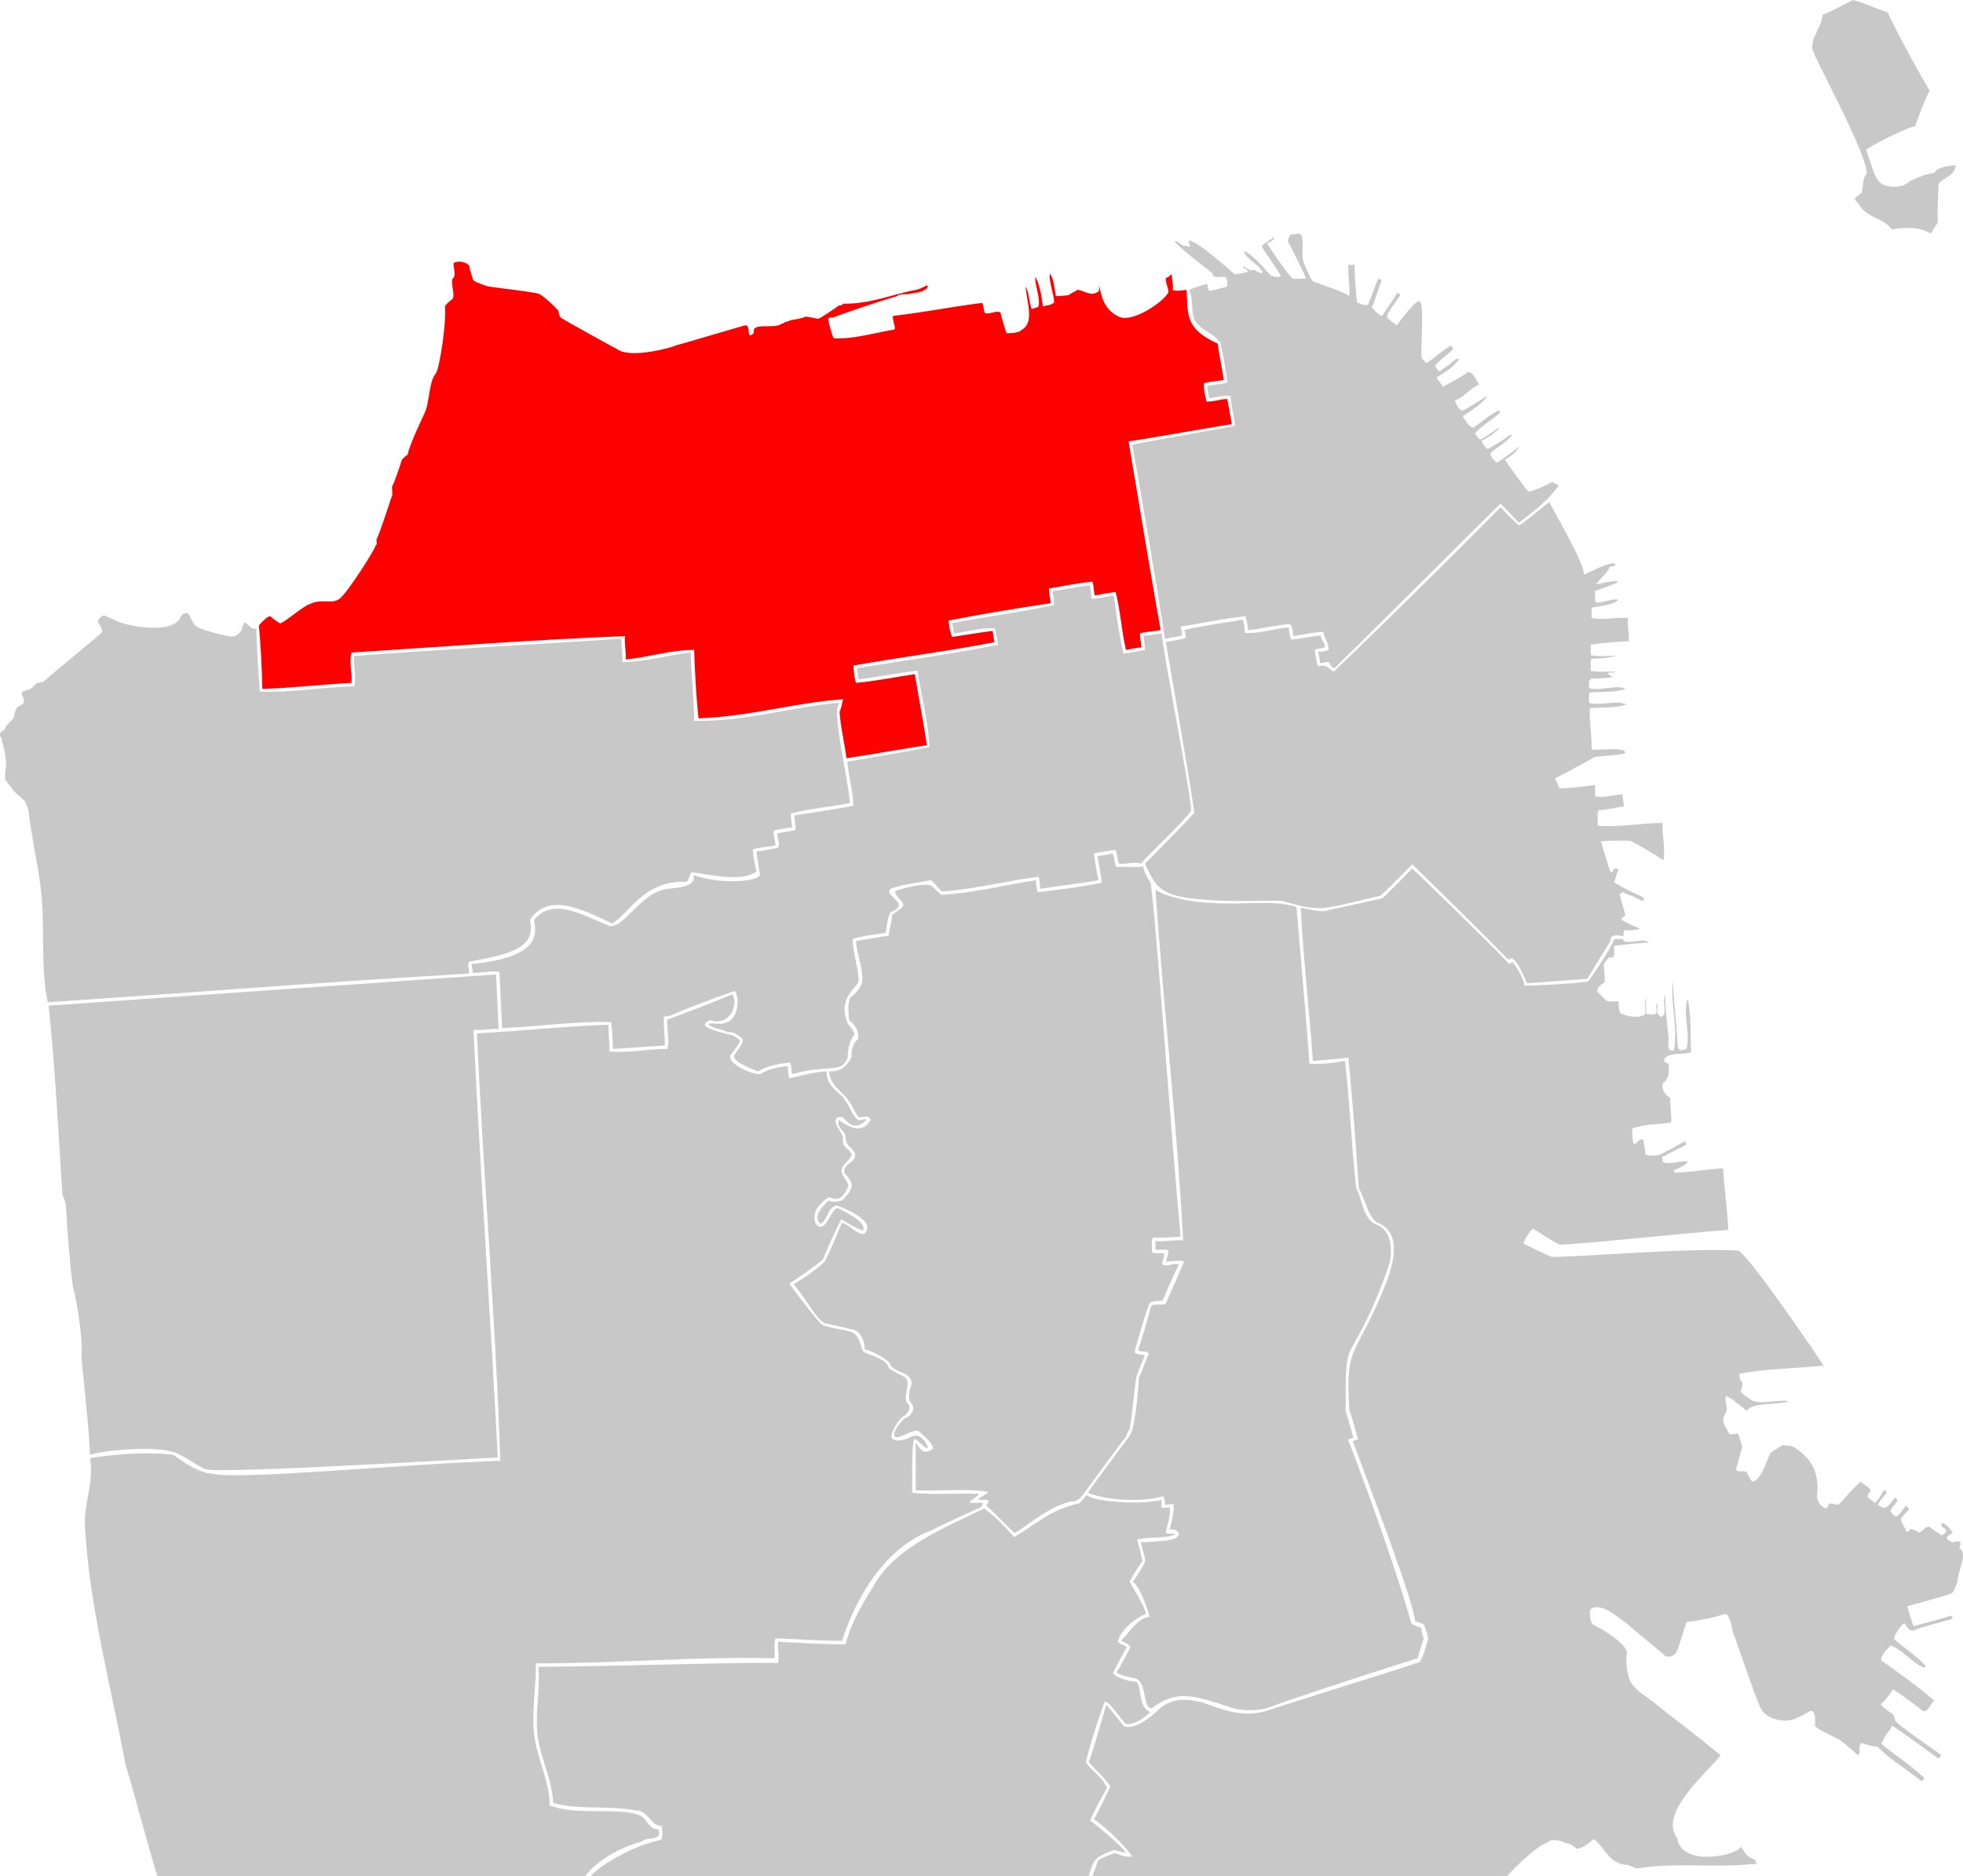 <?xml version="1.0" encoding="utf-8"?>
<!-- Generator: Adobe Illustrator 15.1.0, SVG Export Plug-In . SVG Version: 6.00 Build 0)  -->
<!DOCTYPE svg PUBLIC "-//W3C//DTD SVG 1.1//EN" "http://www.w3.org/Graphics/SVG/1.1/DTD/svg11.dtd">
<svg version="1.1" id="Layer_1" xmlns="http://www.w3.org/2000/svg" xmlns:xlink="http://www.w3.org/1999/xlink" x="0px" y="0px"
	 width="2268.095px" height="2167.727px" viewBox="-0.002 0 2268.095 2167.727" enable-background="new -0.002 0 2268.095 2167.727"
	 xml:space="preserve">
<path id="District_1" fill="#C8C8C8" d="M216.147,707.912c0.977,1.021,1.977,2.021,3,3c0.138,1.862,4.648,10.017,6,10.999
	c-0.184,0.851,4.817,3.515,5.999,4c3.283,1.716,36.054,11.564,39.995,8.999c1.162,0.163,9.833-5.167,8.999-11.999
	c0.973-0.028,2.163-2.837,2-4c5.254,1.622,7.777,9.46,13.998,6.999c0.866,24.797,2.083,49.245,4,72.991
	c36.068,1.727,72.087-5.227,108.986-5.999c3.046-10.83-1.126-22.784,0-34.996c101.896-7.757,206.137-13.168,308.961-19.998
	c-0.506,9.838,1.773,16.892,1,26.997c26.126,0.107,52.335-8.312,78.99-10.999c0.535,27.127,3.783,51.543,4,78.99
	c59.305,0.974,113.96-16.688,167.979-20.998c-1.165,0.168-3.162,7.837-3,9c1.102,35.563,11.348,70.644,14.999,106.984
	c-22.29,4.374-47.188,6.141-67.992,11.999c-0.743,6.411,1.167,10.165,1,15.998c-4.258,0.408-19.814,2.849-20.998,4
	c-0.482,6.816,1.809,10.858,2,16.998c-8.771,1.229-17.718,2.28-25.995,4c0.193,9.803,1.926,18.071,4,25.997
	c-18.271,13.488-58.877,2.127-74.991,1c-0.853-0.184-3.146,8.854-6,10.999c-49.779-2.761-67.146,38.612-85.99,47.994
	c-35.539-17.255-74.289-35.755-94.989-4c9.2,34.245-29.8,40.495-68.991,47.994c-0.852-0.185-0.942,0.391-1,1
	c-3.521,3.319,2.292,9.762-1,12.998c-163.688,9.292-323.565,22.392-485.938,32.996c-8.855-41.948-2.642-87.021-7.999-130.983
	c-3.684-30.233-10.897-60.596-13.998-88.989c0.163-1.163-3.221-10.777-4-10.999c-0.294-2.039-7.036-7.296-8.999-8.999
	c-5.251-4.082-13.221-16.775-14-16.997c-0.609-2.391,0.043-9.621,0-10.999c2.663-11.67-1.768-24.89-4-34.995
	c0.163-1.162-1.221-3.778-2-4c-0.569-3.235,0.303-5.028,2-6c1.162,0.162,4.053-2.278,4-3.999c1.905-4.762,6.406-6.927,8.999-10.999
	c0.973-0.026,0.776-1.225,1-2c1.189-5.478,2.255-11.075,6.999-12.999c1.163,0.163,3.788-1.878,4-3c1.633,0.45-0.658-8.343-2-9
	c0-1,0-2,0-3c0.606-1.728,9.778-3.221,9.999-4c3.065-1.935,5.017-4.981,7.999-6.999c1.163,0.162,5.333-1,6.999-1
	c12.601-12.396,65.974-54.346,67.992-57.992c0.333,0-2.221-7.778-3-7.999c-5.027-4.468,0.815-9.72,4.999-10.999
	c0.333,0,16.817,7.514,17.999,7.999c16.975,5.767,55.001,11.842,67.991-2c0.934-0.733,2.776-4.226,3-4.999
	C209.881,709.311,215.814,707.912,216.147,707.912z"/>
<path id="District_2" fill="#FF0000" d="M1070.04,329.958c1.163-0.163,1.779,0.221,2,1c-0.78,3.553-4.672,3.993-7,5.999
	c-1.419-0.085-2.831-0.165-3,1c-7.027-0.028-11.339,2.659-18.998,2c-0.667,0-1.333,0-2,0c-0.614,1.386-3.849,0.15-4,2
	c-25.622,7.708-50.619,16.04-74.991,24.997c-2.317-0.319-3.839,0.161-5,1c-0.691,2.364,4.613,20.385,5.999,21.999
	c-0.184,0.851,0.392,0.943,1,1c22.811,0.81,46.365-6.294,67.992-9.999c0.851,0.184,1.666-1,2-1c0.059-4.392-3.666-13.012-2-14.998
	c35.354-3.974,67.966-10.691,102.987-14.999c1.276,3.721,1.565,8.432,3,11.999c7.013,1.094,12.814-3.502,17.998-1
	c-0.087,1.419,6.159,22.839,6.999,23.999c5.709,0.043,10.948-0.382,14.998-2c0.851,0.184,0.94-0.39,1-1
	c17.188-8.348,7.407-31.597,5.999-50.994c4.029,6.969,4.023,17.972,6.999,25.997c1.453-0.547,7.589-1.743,7.999-3
	c2.016-10.689-3.928-22.063-4-33.996c6.011,7.322,8.999,33.663,8.999,33.996c1.453-0.547,11.088-1.577,11.999-4c0.333,0,0.666,0,1,0
	c-0.383-12.021-6.271-23.629-5-33.996c4.723,6.276,5.213,16.784,6.999,25.997c2.223,0.709,14.665-1,14.998-1
	c0.247-1.086,6.275-3.595,9.999-6c4.118-0.785,14.779,7.655,21.997,3c4.582-1.027,2.425-6.242,3-8
	c2.532,10.655,4.782,27.905,22.997,35.997c15,7.158,50.285-16.092,56.992-27.997c-0.02-6.647-3.294-10.038-3-16.998
	c1.161,0.163,4.737-1.594,4.999-3c1.761-1.438,2.278-0.917,2,2c0,0.667,1.764,9.57,1,14.999c3.72,2.206,15.188-0.19,15.998,0
	c1.546,27.904-1.954,45.154,35.994,61.992c1.875,14.458,4.827,27.835,7,41.995c-7.438,1.561-16.354,1.645-22.997,4
	c-0.099,8.097,1.469,14.528,3,20.997c9.224,0.224,15.229-2.77,23.997-3c1.608,9.056,5.297,28.167,5.302,29.17
	c-5.929,0.403-85.947,14.836-119.286,19.825c12.231,72.756,24.224,145.755,36.995,217.973c-7.611,1.721-17.139,1.528-23.997,4
	c0.354,5.643,1.229,10.77,2,15.998c-6.68,0.321-11.993,2.006-17.998,3c-5.035-21.295-6.489-46.17-11.999-66.992
	c-8.256,1.077-16.231,2.432-23.996,4c-1.556-4.778-0.827-11.838-3-15.998c-17.443,1.889-33.519,5.146-49.994,7.999
	c-0.136,6.468,1.704,10.961,2,16.998c-40.105,5.889-79.491,12.497-117.985,19.998c0.552,7.115,1.821,13.51,4,18.998
	c15.74-2.258,30.938-5.06,46.995-6.999c0.543,4.457,0.982,9.016,1.999,12.999c-52.959,10.365-109.208,17.443-162.979,26.997
	c0.52,7.146,1.036,14.295,3,19.998c23.896-2.1,45.222-6.772,67.99-9.999c4.516,27.479,9.73,54.261,13.998,81.99
	c-31.337,4.657-61.445,10.544-92.986,14.999c-2.358-18.309-6.651-34.68-7.999-53.994c1.171-0.161,3.83-12.503,4-14
	c-55.326,3.672-106.826,19.819-166.979,21.997c-2.723-25.273-4.093-51.899-4.999-78.99c-26.356-0.341-52.287,8.356-78.989,10.999
	c0.507-9.838-1.771-16.893-1-26.997c-103.791,3.863-211.622,12.348-315.96,18.998c-3.051,10.833,0.996,22.913,0,34.996
	c-34.76,1.901-67.492,5.831-102.987,6.999c-0.584-25.079-1.798-49.529-4-72.991c0.354-1.313,9.159-10.801,13-10.999
	c2.778,2.553,10.223,7.775,10.999,7.999c1.41,2.949,28.91-21.301,34.998-21.999c13.662-7.552,28.662,2.448,36.997-9
	c5.571-4.092,36.915-51.302,38.993-58.994c2.236-0.431,0.405-4.928,1-7c3.01-4.658,16.775-47.221,16.999-47.997
	c2.302-2.366,0.358-8.974,1-12.999c3.482-6.183,10.775-29.222,10.999-29.998c1.126-2.874,6.943-6.39,7-7
	c2.5-13.171,19.998-47.995,19.998-48.995c5.525-13.139,4.153-33.176,11.999-43.995c4.426-3.072,12.889-59.229,11-77.992
	c1.632-3.701,8.942-8.389,8.999-8.999c3.013-6.035-4.072-21.833,1-23.997c2.975-4.676-0.547-11.424,0-16.998
	c5.096-3.371,14.799-1.298,17.998,3c-0.085,1.419,4.223,16.778,5,16.999c0.914,1.752,15.822,6.844,16.999,7
	c18.893,2.772,38.73,4.598,56.993,7.999c4.688,0.414,21.036,16.294,23.998,19.999c0.138,1.862,1.521,7.813,3,8
	c0.438,1.23,64.814,36.512,65.996,36.997c14.941,10.418,62.664-2.329,66.993-5c1.419,0.086,79.218-23.224,79.994-23
	c6.358-1.002,1.64,14.325,6.999,10.999c1.438-0.56,2.438-1.56,3-3c-2.897-12.3,24.688-3.157,31.995-9.999
	c1.163,0.163,3.779-1.221,4-2c1.583-0.083,5.779-1.221,6-2c5.078-0.588,16.831-2.835,16.999-4c4.367-0.701,16.715,3.621,15.999,2
	c1.163,0.163,21.776-13.556,23-15c2.482,0.15,4.148-0.517,5-2c33.437,0.107,55.792-10.867,83.988-15.998
	C1059.492,335.034,1067.589,331.84,1070.04,329.958z"/>
<path id="District_3" fill="#C8C8C8" d="M1731.957,493.938c2.283,1.392-14.541,13.456-19.998,14.999
	c-0.086,1.42,6.021,12.182,7.999,8.998c1.163,0.163,17.236-9.76,23.997-14.997c1.313-1.199,1.573-0.391,3,0
	c-6.67,8.66-17.383,13.279-24.997,20.997c0.108,4.226,5.39,8.942,5.999,9c-0.715,1.621,4.715,1.621,4,0
	c0.333,0,20.619-14.044,22.997-17c-0.196,5.151-14.995,15.003-15.998,14.998c-0.086,1.42,25.875,36.784,26.996,36.996
	c-0.715,1.621,20.93-6.732,26.997-10.999c1.333,0,6.235,3.098,7.999,4c-12.187,17.479-29.257,30.07-45.994,42.995
	c-6.582-7.416-20.997-21.664-20.997-21.997c-1.163-0.163-128.068,127.568-191.978,189.978c-3.818,0.485-5.391-5.942-6-5.999
	c-2.821-3.08-6.899,1.041-10.998,0c0.334-5.334-1.243-8.754-2-12.999c4.847,0.179,8.538-0.794,11.998-2
	c0.468-9.467-5.065-12.933-5.998-20.998c-12.438,0.895-23.339,3.325-34.995,5c-0.06-4.608-0.464-8.87-2-11.999
	c0.185-0.853-0.392-0.943-1-1c0-0.333,0-0.667,0-1c-17.446,1.218-31.88,5.448-48.993,6.999c-0.37-5.962-1.248-11.417-3-15.998
	c-26.23,2.765-49.852,8.143-74.99,11.999c0.547,1.453,2,9.332,2,9.999c-6.012,1.986-13.451,2.547-19.998,4
	c-7.257-48.735-32.808-199.164-37.995-223.973c30.665-6.663,112.578-20.07,118.985-21.997c-1.083-11.916-4.469-21.529-4.999-33.995
	c-8.047-2.858-16.601,1.928-24.997,2c-0.444-4.891-2.062-8.606-2-13.998c7.14-1.859,16.245-1.752,22.997-4
	c-1.873-16.125-4.508-31.489-7.999-45.994c-0.443-0.891-0.878-1.789-2-2c-6.46-9.915-22.91-12.983-27.996-24.997
	c-4.235-10.002-0.671-22.164-5.999-33.996c0.188-0.81,19.994-7.003,20.997-7c-0.087,1.419,1.159,6.839,2,8
	c7.017-0.649,20.663-5,20.997-5c0.304-4.637-0.012-8.656-2-10.999c-5.744-0.588-14.939,2.274-14.998-4
	c0.185-0.851-31.39-23.271-43.994-36.995c4.595-1.915,6.877,6.202,13.998,4.999c0.31,1.357,2.504,0.83,4,1
	c0.69-0.807-3.363-6.721-1-7c12.081,1.938,44.242,32.365,52.992,38.995c3.693-0.638,13.786-1.878,13.998-3c0.334,0,0.666,0,1,0
	c0.183-2.181-4.817-4.515-5.998-5c0.025-0.973,1.224-0.776,1.998-1c0.027,0.973,3.723,2.945,5,3c0.432,2.236,4.929,0.405,7,1
	c0.655,1.342,7.223,3.776,7.998,4c0.692-0.807,1.557-2.739,0-3c-5.6-9.066-17.055-12.276-20.996-22.997
	c10.987,3.272,30.145,28.181,30.996,27.997c2.711,1.418,8.87,3.148,11.998,1c0.161-1.163-22-32.993-21.997-33.996
	c-0.553-2.217,10.34-7.992,13.998-10.999c1.577,2.622-4.781,5.85-7.999,6.999c3.49,6.84,27.688,41.302,29.996,40.996
	c0,0.333,13.993-0.003,14.998,0c0.086-1.419-14.108-30.887-20.998-42.995c0-0.333,1.265-7.069,4-7.999c1.42,0.086,7.666-1,9.998-1
	c6.201,5.797,0.688,23.31,4,31.996c-0.162,1.162,9.238,22.756,10.998,22.998c3.687,1.855,37.496,12.655,42.063,17.155
	c0.725-11.389-1.714-24.842-1.068-36.153c2.333,0,4.666,0,6.999,0c0.45,14.882,1.173,29.493,3,42.995
	c0.438,1.229,12.971,6.17,12.998,2c3.864-8.134,10.35-28.981,11.999-28.997c0.935,1.067,3.688,0.312,2.999,3
	c-3.357,8.305-9.61,29.382-10.998,29.996c-0.334,0,8.921,10.744,11.998,9.999c1.138-2.198,16.943-24.719,16.998-25.997
	c1.313-1.2,4.005,0.997,3.999,2c-4.441,6.555-18.078,24.121-14.998,25.997c-0.184,0.85,10.225,8.775,10.999,8.999
	c0-0.333,20.833-29.108,25.997-27.997c6.741,1.451,0.328,60.437,2.999,65.992c0.859,0.807,5.372,7.432,5.999,5
	c9.764-6.236,17.755-14.241,27.997-19.998c-0.729,2.728,1.986,2.013,2,4c-5.978,7.688-15.519,11.811-20.998,19.997
	c1.968,1.416,3.646,8.289,6.999,5c0.809-0.86,8.577-5.755,10.999-7.999c0.808-0.86,8.051-7.524,9.999-4.999
	c-6.473,9.19-16.219,15.108-25.997,20.997c1.306,4.694,5.447,6.552,6.999,10.999c1.76-0.575,28.735-15.594,28.996-16.998
	c6.002-0.813,9.338,9.188,12.999,13.998c-10.384,5.279-17.158,14.171-27.997,18.998c1.664,4.688,5.35,12.625,9.999,10.999
	c1.162,0.162,27.663-16.998,27.996-16.998c-5.242,8.427-18.587,17.402-28.996,23.997c3.603,4.409,7.373,13.939,12.999,12.997
	c0.809-0.859,24.24-18.756,28.996-19.997c0.528,0.804,1.043,1.622,1,3c-9.191,8.473-20.875,14.452-28.997,23.996
	c2.463,1.575,4.244,9.036,7.999,5.999C1713.123,507.099,1726.293,498.273,1731.957,493.938z"/>
<path id="District_4" fill="#C8C8C8" d="M72.165,1380.828c-4.708-72.899-8.392-146.819-15.998-218.973
	c172.157-12.159,344.629-23.988,516.935-35.996c1.295,20.703,1.936,42.061,3,62.99c-10.642-0.643-18.271,1.728-28.995,1
	c7.557,162.428,19.716,328.903,27.995,493.938c-78.33,4.251-306.89,17.908-335.958,13.998
	c-10.301-2.786-23.968-15.119-37.995-19.997c-25.795-7.915-81.307-2.122-96.988,2.999c-1.921-38.406-10.223-111.21-9.999-111.985
	c2.272-27.604-8.833-81.82-9.999-81.988c-3.653-30.345-6.277-61.715-7.999-93.988C76.25,1391.407,73.837,1383.154,72.165,1380.828z"
	/>
<path id="District_5" fill="#C8C8C8" d="M1149.03,725.909c-14.714-1.044-32.047,3.942-46.994,6c0.179-4.845-1.319-8.016-2-11.999
	c38.678-7.649,80.045-12.609,117.985-20.997c0.056-6.055-1.395-10.605-2-15.998c14.629-2.036,28.605-4.723,42.993-6.999
	c1.557,4.778,0.827,11.838,3,15.998c8.107-0.894,16.101-1.899,22.997-4c1.003-0.003,1.19,0.81,2,1
	c3.031,22.632,6.176,45.152,10.998,65.992c9.147-0.521,16.582-2.75,24.997-4c-0.228-5.772-0.956-11.042-2-15.998
	c6.642-1.359,14.046-1.952,20.998-3c8.131,56.685,36.796,200.367,33.995,204.975c-6.518,10.725-48.835,50.362-57.992,60.992
	c-7.729-2.826-16.049,0.872-24.997,0c-2.173-4.493-2.054-11.277-4-15.998c-8.396,1.267-16.948,2.38-24.995,4
	c1.129,10.87,3.146,20.851,5,30.996c-21.679,3.987-44.897,6.43-66.991,9.999c-1.04-4.293-0.399-10.269-2-13.998
	c-37.162,4.841-74.646,14.668-110.986,16.998c-2.992-1.174-6.825-7.008-12.998-12.999c-15.229,2.769-31.119,4.616-45.744,9.366
	c-13.374,7.616,24.875,17.25-1.251,27.631c-4.01,5.989-3.96,16.037-6,23.997c-13.005,1.992-26.885,3.109-37.995,6.999
	c0.851,17.814,6.395,30.936,6.999,48.993c-2.503,7.838-23.003,18.672-13.998,44.995c1.162,6.343,9.495,10.343,9,16.996
	c-5.838,6.013-7.903,19.005-7.505,26.013c-7.833,18.983-18,7-64.487,18.983c-0.862-4.139-0.512-9.489-2-13
	c-11.256,0.076-30.763,5.017-36.996,10c-2.792-1.483-26.54-9.072-27.998-16.998c0.148-3.985,11.815-15.151,10-19.998
	c-0.729-2.271-12.519-10.654-16.999-7.998c-4.077-3.257-22.692-5.973-21.998-10c4.479-1.656,13.127,1.521,17.979-0.989
	c14.298-1.496,19-26,12.02-37.005c-26.075,8.921-51.396,18.597-75.991,28.996c-2.465-0.133-4.817-0.151-5.999,1
	c-0.766,12.097,1.544,21.118,1,32.995c-20.276,1.056-39.568,3.093-59.992,3.999c-0.049-10.948-0.64-21.356-2-30.996
	c-41.661-1.322-83.95,5.365-125.983,7c-1.063-21.604-2.021-43.308-3-64.991c-8.775-1.973-20.336,1.561-30.995,1
	c0.7-4.366-1.701-5.632-1-9.999c76.942-8.249,75.192-32.249,71.991-50.993c21.451-26.506,54.181-6.491,86.99,6.998
	c17.961,2.496,36.461-39.754,67.992-42.995c10.167-1.292,33.469-2.009,28.997-15.998c31.972,11.489,73.972,7.739,76.992,0
	c-0.901-9.431-3.338-17.326-4-26.997c8.27-1.063,25.181-4.149,24.997-5c2.798-4.501-1.46-10.512-1-15.998
	c6.817-1.514,14.506-2.159,20.998-4c0.747-6.747-1.609-10.389-1-16.998c23.018-3.313,45.951-6.708,67.99-10.999
	c-0.704-18.626-5.509-33.151-7-50.993c31.423-5.24,95.173-16.146,94.988-16.998c-1.479-28.516-9.431-59.227-13.998-87.988
	c-23.57,2.428-44.646,7.35-67.992,9.999c-1.313-3.688-0.898-9.1-2-12.999c54.443-8.881,110.404-16.246,162.979-26.996
	C1152.328,738.608,1149.88,725.725,1149.03,725.909z"/>
<g id="District_6">
	<path fill="#C8C8C8" d="M1789.95,579.927c-0.086,1.419,41.929,71.771,39.995,83.991c1.162,0.163,27.942-14.762,35.996-12.999
		c1.142,4.476-4.022,2.644-6,4c-3.019,7.649-9.657,11.673-13.998,17.998c-0.975,0.027-0.775,1.224-1,2
		c0.604,0.576,19.011-5.299,24.995-3c0.282,1.615-25.836,10.16-26.995,10.999c0.403,4.261-0.97,10.3,0.998,12.999
		c9.881,0.87,18.309-5.011,25.997-3c-6.655,6.342-19.359,6.635-29.995,8.999c-1.916,2.417-0.632,8.035-1,11.999
		c13.146,3.063,27.476-1.126,41.994,0c-0.729,10.061,1.641,17.025,1,26.997c-12.851,0.147-42.834,3.161-43.994,4
		c0,4,0,7.999,0,11.999c7.754,2.245,19.601,0.396,28.995,1c-8.089,2.243-17.818,2.843-27.995,3c-2.012,2.989-0.564,9.434-1,13.998
		c7.428,2.239,18.93,0.403,27.996,1c-0.858,2.474-6.96-0.294-7.999,2c-0.163,1.162,4.503,3.83,5.999,4
		c-7.248,1.751-15.898,2.098-24.996,2c-3.51,1.157-3.064,6.267-3,10.999c12.715,4.248,31.232-4.627,41.994,1
		c-10.779,4.217-26.793,3.203-40.994,4c-1.916,2.417-0.632,8.035-1,11.999c12.87,4.26,31.869-3.794,42.994,2
		c-11.094,4.237-27.385,3.278-41.994,4c-0.969,13.694,2.474,31.479,2,47.994c5.138,1.538,35.983-3.313,38.994,3
		c0.392,4.25-28.998,3.816-35.994,6c-0.809,0.858-42.316,23.342-44.994,23.998c-0.162,1.161,5,11.667,5,12
		c14.668-0.33,27.765-2.231,40.994-4c0,4.333,0,8.666,0,12.998c10.185,2.728,21.021-2.217,31.995-2
		c-0.693,5.691,1.693,8.305,0.999,13.997c-10.142,0.856-18.149,3.846-28.996,4c-2.123,4.209-0.483,12.181-1,17.997
		c24.393,2.367,49.438-3.202,74.991-3c-0.646,14.648,3.586,29.737,1,42.995c-11.708-7.957-24.284-15.044-36.996-21.997
		c-0.025-0.972-25.211-0.888-34.995,0c-0.087,1.42,10.159,34.839,10.998,35.998c1.163,0.163,2.943-1.39,3-2
		c0.063-3.146,5.104-3.634,6,0c-1.173,0.162-3.418,9.914-5,12.999c0.24,1.761,21.998,12.664,31.996,16.999
		c2.361,1.072,4.432,4.35,0,4.999c-6.581-4.084-14.39-6.939-21.996-9.999c-0.162-1.172-5.342,3.743-3,4
		c-0.087,1.419,5.998,21.333,5.998,22c-0.319,2.412-6.986,3.588-3.998,6c0.058,0.61,19.502,9.83,20.996,10
		c-4.709,1.623-10.627,2.039-16.998,2c-2.858,0.142-1.826,4.17-2,6.999c-4.478-1.493-16.878-3.11-14.998,5
		c-2.152,3.512-26.995,43.661-26.995,43.995c-23.526,1.471-46.407,3.586-69.99,4.999c-0.572-2-9.075-24.181-15.998-27.996
		c-2.679-3.103-3.803,2.621-6,0c-35.578-36.413-73.498-73.438-109.91-109.018c-0.226-1.274-24.488,24.945-37.071,36.027
		c-70.929,15.974-65.929,19.724-114.429,5.724c-63.824,0.362-67.003,0.903-102.75-2.5c-38-4.25-43.618-15.807-54.785-40.221
		c11.501-11.999,49.316-49.843,56.993-58.993c-10.009-66.647-21.946-131.369-32.996-196.977c7.264-2.067,16.328-2.336,22.997-5
		c0.074-3.738-0.421-6.911-2-8.998c21.556-5.107,45.106-8.22,67.992-11.998c1.384,4.281,2.211,9.119,1.998,14.998
		c16.942,1.896,33.641-4.986,50.994-6c0.597,5.069,1.054,10.279,2.999,13.998c11.768-1.23,22.571-3.426,33.996-5
		c0.315,5.685,4.063,7.938,5,13c-2.122,3.211-9.302,1.363-12,4c1.062,6.605,1.679,13.652,4,18.997
		c10.664-3.043,11.773,2.611,17.997,5.999c65.094-62.199,127.897-124.391,192.979-189.976c6.582,7.416,13.581,14.415,20.996,20.998
		C1755.202,608.182,1778.213,589.864,1789.95,579.927z"/>
	<path fill="#C8C8C8" d="M2142.906,229.971c1.757-3.243,5.233-4.764,7.999-6.999c2.181-8.722,1.114-18.012,5.999-21.997
		c1.063-22.932-62.353-136.813-62.992-144.982c-1.046-13.326,10.693-24.613,11.999-38.995c12.521-4.811,23.406-11.255,34.995-16.998
		c14.311,3.688,25.98,10.014,39.995,13.998c9.06,20.644,39.117,75.021,48.646,90.866c-6.441,12.207-14.938,34.496-16.648,41.118
		c-3.008-1.401-42.194,17.131-56.992,26.996c3.266,7.402,9.576,30.419,11.998,31.996c4.313,13.26,30.387,14.082,38.995,4
		c0.61-0.057,18.196-8.467,26.997-8.999c1.764-0.903,3.098-2.237,3.999-4c5.979-3.021,13.39-4.61,21.997-5
		c-1.598,12.067-13.29,14.04-19.997,20.998c-0.659,14.671-1.401,29.261-1,44.994c-2.664,4.335-5.422,8.577-7.999,12.999
		c-12.447-7.932-28.887-7.653-44.992-5c-9.365-12.966-30.682-13.981-37.996-28.997
		C2147.001,234.208,2143.096,230.781,2142.906,229.971z"/>
</g>
<path id="District_7" fill="#C8C8C8" d="M846.068,1148.855c6.114,6.513,2.103,33.634-21.998,30.995c-2.13-2.577-8.274-0.361-9.999,4
	c1.17,5.495,26.475,10.639,30.997,11.998c2.485-0.152,8.166,4.834,9.999,6c0.178,3.512-9.775,15.224-10,15.998
	c-9.021,10.018,26.979,25.185,33.999,22.998c5.229-4.73,21.346-8.649,30.996-9c0.553,4.779,0.615,10.05,2,13.998
	c7.435-1.506,28.607-7.729,42.993-7.998c-0.636,17.77,17.604,26.291,19.364,30.645c6.875,7.25,8.888,18.761,16.633,25.349
	c4.104,1.371,8.163-2.412,9.999,0c-12.007,12.026-19.507,5.651-25.998-2c-0.159-1.172-8.009-2.849-8.999,1
	c-3.135,6.526,8.115,16.401,8,21.997c-2.054,11.721,7.722,11.61,9.999,18.998c-2.17,9.064-18.009,13.531-8.999,25.996
	c1.711,3.499,5.791,7.541,5,10.999c-3.01,6.203-7.91,18.117-19.997,12.998c-4.513-2.795-13.73,9.871-16,11.999
	c-7.179,13.872-0.013,24.039,6,20.997c7.154-2.625,12.227-22.162,18-20.997c7.479,3.854,34.237,16.289,28.996,25.996
	c-12.342-4.457-24.938-13.606-24.996-12.998c-3.845,5.937-20.226,42.77-21,45.994c-2.882,3.451-35.239,26.146-38.997,27.997
	c-0.162,1.162,33.201,44.455,36.997,46.994c7.654,4.723,24.154,5.556,33.996,8.998c10.223,2.223,11.658,19.225,14,21.998
	c3.491,4.727,26.825,7.227,29.997,19.996c-0.184,0.853,17.225,9.774,17.999,9.999c9.995,6.73-4.838,25.063,5,31.996
	c2.829,5.9-3.385,11.612-4.999,12.998c-4.839,0.069-20.506,25.069-13,26.997c5.494,4.072,18.671-1.327,20.998-3
	c11.596-4.893,16.872,7.721,18.998,11.998c-0.896,5.27-12.168-9.426-14.999-8.998c-3.999-3-3,52.424-3,61.992
	c23.347,2.316,50.983,0.344,75.991,0.999c4.152,0.138-10.053,8.279-10,9.999c6.751,1.437,10.561-0.402,15.998,1
	c-0.189,0.81-2.515,3.816-3,4.999c-1.419-0.086-55,24.574-55.659,25.916c-59.833,21.167-91.833,88.167-104.5,128.056
	c-27.262-0.067-50.462-2.015-76.815-2.99c-2.198,5.802-0.434,15.565-1,22.997c-95.971-1.979-181.866,6.108-275.967,5.999
	c0.469,29.222-5.014,54.845-2,81.989c3.039,27.368,18.016,53.752,17.998,81.989c29.284,12.627,82.117,1.46,104.988,11.999
	c8.099,4.231,9.058,15.604,20.997,15.998c3.935,14.268-13.868,7.63-19.202,13.63c-27,7.667-53,22.667-65.791,40.363
	c-164.646,0-329.292,0-493.938,0c-1.726-0.606-35.826-127.822-36.998-127.984c-15.597-86.384-41.702-181.228-46.994-275.965
	c-1.534-27.463,10.481-49.031,5.999-78.99c1.753-0.914,55.388-9.091,95.989-4c17.065,12.576,33.065,21.576,45.996,21.997
	c33.736,7.246,224.069-11.754,331.958-14.998c-5.504-164.145-19.527-328.423-26.997-493.938c51.333-2.66,99.921-8.066,151.981-9.999
	c-0.534,11.198,1.768,19.563,1,30.996c21.528,2.165,44.219-3.085,66.992-3c3.048-10.505-1.053-22.187,0-33.995
	C772.239,1178.014,822.351,1158.801,846.068,1148.855z"/>
<path id="District_8" fill="#C8C8C8" d="M1087.038,1033.871c36.394-1.945,73.979-11.336,109.985-16.998
	c0.149,5.183,0.729,9.938,2,13.999c25.185-3.147,50.575-6.084,73.99-10.999c-1.129-10.87-3.146-20.853-5-30.996
	c6.111-0.555,12.111-1.22,16.998-3c3.503,3.497,2.099,11.901,4.999,15.998c12.521-1.386,23.232,1.229,30.996-1
	c-0.281,4.947,7.027,17.971,7.999,17.998c3.986,8.122,23.81,287.633,34.996,409.949c-10.472,0.525-20.527,1.471-31.996,1
	c-2.103,3.896-0.501,11.498-1,16.998c2.989,2.011,9.436,0.563,13.998,1c0.588,5.587-2.291,7.707-1.999,12.998
	c4.813,3.662,16.693-3.48,18.997,1c-5.563,9.104-17.117,37.543-18.997,40.994c-5.438-0.105-10.375,0.291-13.999,2
	c-2.422,0.911-18.083,55.573-17.997,56.992c1.146,4.521,9.622,1.71,11.998,5c-2.05,1.615-9.444,22.217-9.999,23.997
	c-3.256,19.74-4.281,41.712-7.999,60.991c-1.909,2.091-3.224,4.773-3.999,7.999c-5.733,6.599-45.135,61.186-45.994,61.992
	c-4.71,5.622-7.271,13.396-17.998,12.998c-29.473,6.913-60.586,36.734-64.99,35.995c-11.251-9.748-20.746-21.248-31.996-30.995
	c-0.482-3.148,3.067-2.266,1.999-6c-2.057-2.608-10.036,0.704-11.998-1.999c2.188-1.479,12.184-7.147,11.998-7.999
	c-24.029-4.635-56.636-0.69-83.989-2c0-18.331,0-36.662,0-54.992c4.417,4.394,6.838,16.238,19.998,6.998
	c0.173-6.76-9.905-13.757-14.998-18.996c-7.162-6.764-23.77,9.204-28.997,4.999c-3.992-5.001,7.243-17.755,10.999-20.997
	c3.629-1.038,6.207-3.125,7.999-6c1.655-1.078,4.503-8.1-2-13.998c-0.608-2.392-1.83-6.102,1-15.998
	c3.687-6.709-1.396-13.249-6-14.998c-0.168-1.165-11.83-4.104-16.999-9.999c1.836-4.438-19.664-16.771-29.998-18.997
	c0.5-6.441-3.5-21.774-15-22.997c-7.975-2.356-29.216-6.445-30.997-6.999c-10.065-4.565-22.304-29.345-35.997-44.995
	c1.184-0.483,36.828-23.117,36.998-28.995c6.99-12.007,17.911-41.748,18.997-41.994c7.847,0.7,27.204,24.997,28.997,4.999
	c1.003-4.71-8.747-15.46-34.996-24.997c-11.588,1.744-10.035,16.627-18.998,20.997c-10.669-9.293,5.829-22.5,9-26.996
	c6.331,3.703,17.184-0.149,16.998-1c14.249-14.214,11.749-19.714,2-29.996c-3.291-11.006,11.233-12.148,12-19.998
	c0.892-9.14-10.608-9.657-11-20.997c0.999-8.723-11.001-10.723-8-20.997c21.666,16.024,30.999,9.857,36.996,0
	c-1.997-7.309-11.83-0.976-14.999-4c-2-2.998-7.63-15.365-9.999-16.998c-3.999-9.478-21.995-17.254-22.998-34.995
	c13.749,0.769,21.539-7.465,25.749-16.231c-0.25-9,2.25-17.25,7.25-20.75c3.501-11.487-8.828-21.85-9.999-22.01
	c-0.62-9.675-2.246-20.084,2-26.997c1.405-0.262,11.999-9.743,12.999-17.493c1.896-15.563-6.254-31.243-6.999-47.499
	c12.405-0.927,24.857-4.812,37.499-5.501c0-0.333,4.66-23.334,4.497-24.497c1.023-0.978,6.5-4.833,8-6
	c12.405-6.962-4.125-12.541-5-20.998c8.398-4.198,37.73-10.659,42.995-5.999C1077.095,1024.48,1087.038,1033.204,1087.038,1033.871z
	"/>
<path id="District_10" fill="#C8C8C8" d="M1864.941,1098.863c0.402,4.401,0.267,8.266-5,6.999c-3.311,1.688-4.614,5.384-6.999,7.999
	c0.465,6.867,1.502,13.164,1,20.997c-0.893,0.441-10.918,7.034-7.999,10.999c0.857,0.807,8.721,9.941,9.999,9.998
	c2.693,2.305,9.644,0.354,13.998,1c0.192,4.806,0.479,9.521,2,12.999c-0.187,0.851,0.39,0.94,1,0.999
	c6.688,2.797,18.308,6.151,25.995,2c0.852,0.185,1.668-1,2-1c0.653-6.013-1.315-14.648,1-18.997c0,5.999,0,11.998,0,17.997
	c2.293,1.563,9.704,1.563,11.998,0c0.64-3.694-1.293-9.96,1-11.998c0.644,4.022-1.301,10.632,1,12.998c0.438,1.229,3,2.667,3,3
	c8.992-1.006,0.716-19.282,5-24.997c0.13,16.22,2.711,34.362,4,49.994c0.379,4.598-2.57,11.896,2.998,13.998c1,0,2,0,3,0
	c5.453-24.184-4.427-55.521-1-80.99c-0.011,16.121,4.113,51.129,5,67.992c0.435,8.264-0.19,15.964,9.998,10.998
	c0.852,0.185,0.942-0.392,1-1c4.193-17.563-4.782-41.162,1-56.992c4.207,17.79,2.986,41.007,4,61.992
	c-10.168,2.831-26.484-0.488-30.996,7.999c-1.166,4.832,4.063,3.271,5,5.999c1.237,10.903-0.999,18.332-6.999,21.997
	c-0.95,9.613,4.215,13.114,8.998,16.998c-0.688,10.354,1.688,17.642,1,27.994c-15.059,2.275-32.719,1.946-44.994,6.999
	c-0.54,6.54,0.616,11.385,1,16.998c5.011,3.219,4.759-6.236,11.998-3.999c0.191,6.142,2.482,10.184,2,16.998
	c3.556,1.473,13.495,1.802,16.998,0c1.162,0.162,19.629-10.033,27.996-14.998c2.307-0.307,1.109,2.891,3,2.999
	c-7.882,5.451-18.116,8.548-25.997,13.998c-3.63-1.534-2.121,6.788-0.999,6.999c8.639,2.96,17.979-2.006,27.996-0.999
	c0.396,3.729-14.995,10.003-15.998,9.998c-0.044,1.712,0.743,2.591,2,3c19.432-0.563,35.837-4.156,54.993-4.999
	c1.373,24.29,4.768,46.561,5.998,70.99c-52.445,4.113-189.588,18.502-194.977,16.998c-5.188-1.447-29.221-17.771-29.996-17.997
	c-1.163-2.673-13.709,16.093-10.999,16.997c-0.184,0.852,29.814,14.514,30.996,14.999c11.29,2.283,156.188-10.747,215.974-7
	c8.123-0.954,91.988,120.985,98.987,132.983c-31.843,3.151-66.38,3.61-95.987,8.999c-2.06-0.876-0.778,7.776,0,7.999
	c4.918,3.512,0.968,5.882,1,11.999c-0.334,0-0.666,0-1,0c-0.171,2.502,13.82,11.842,14.998,11.998
	c12.433,3.422,29.762-2.226,40.996,0c-14.688,5.313-39.639,0.356-48.994,10.999c-7.429-5.639-16.529-14.712-23.997-16.998
	c-0.774,7.105,1.512,11.151,1,17.998c-0.975,0.025-3.843,7.819-3.999,8.998c0.599,7.065,4.214,11.118,6.999,15.998
	c-1.19,2.973,8.778,0.779,8.999,0c2.216-0.553,5.999,15.332,5.999,15.998c-1.795,7.204-6.666,24.997-6.999,24.997
	c-0.065,6.396,12.735-0.072,12.998,5.999c1.171,1.494,3.743,7.59,4.999,7.999c3.933,3.215,9.773-6.225,9.999-6.999
	c4.853-6.813,7.576-15.756,10.999-23.997c2.438-3.56,13.34-8.656,13.998-9.998c1.452-0.547,11.223,0.773,11.998,0.999
	c16.396,10.265,30.02,23.309,28.997,50.994c-0.086,1.419-3.616,16.08,9.998,20.996c2.964-0.701,1.586-5.746,5-6
	c0.666,0,10.427,2.61,9.999,1c8.455-8.541,15.78-18.215,24.996-25.995c3.75,3.916,9.547,5.782,11.999,10.999
	c-0.973,0.025-4.744,3.921-4,6.999c0.81,0.188,5.724,4.607,7.999,5.999c0.895,2.698,9.941-12.391,9.999-12.998
	c0.904-2.71,3.681,0.842,3.999,2c-1.231,2.101-10.263,10.733-9.998,13.998c0.804,0.526,4.999,2.666,4.999,2.999
	c5.326,2.825,13.102-10.229,14.998-11.998c0.427,1.905,2.854,1.81,2,4.999c-1.167,1.5-9.709,11.094-6.999,11.999
	c1.241,2.091,2.907,3.758,4.999,4.999c2.656,2.265,10.103-10.229,11.999-11.998c1.763,0.901,3.096,2.234,3.999,3.999
	c-1.616,2.383-11.987,10.587-8.999,12.998c1.106,3.892,2.766,7.231,5,9.999c-0.877,2.06,2.593,4.488,2.999,2
	c0.89-0.443,1.789-0.879,2-2c2.523-2.231,11.341,5.992,11.998,3c3.656-1.679,4.913-5.754,9.999-5.999
	c3.657,3.007,7.675,5.654,11.999,7.999c2.122,4.808,9.395-1.688,6.999-4c0-0.333,0-0.666,0-1c-2.005-1.661-4.648-2.687-5-5.999
	c0.811-0.19,0.997-1.005,2-1c5.055,1.942,7.604,6.392,10.999,9.999c-0.412,3.626-8.526,4.754-5.999,7.999
	c0.278,2.054,2.67,1.993,3.999,2.999c2.545,3.287,8.18-2.372,10.999,1c1.157,1.479-1,6-1,6.999c0.81,0.188,0.996,1.003,1.999,1
	c6.791,9.643-4.323,25.055-3.999,37.993c-1.173,0.162-3.524,11.143-6.999,13c-2.129,1.869-48.108,13.884-50.994,14.998
	c-0.162,1.161,6.16,21.837,6.999,22.996c1.453-0.547,41.827-10.834,41.995-11.999c1.615-0.279,1.721,0.945,3,1
	c0.281,1.615-0.946,1.724-1,3c-1.419-0.086-43.826,11.833-43.995,12.998c-5.565,0.566-6.514-3.482-8.998-5.999
	c-0.19-0.81-1.004-0.996-1-2c-3.701-0.701-14.709,17.095-11.999,17.998c-0.184,0.853,0.39,0.943,1,1
	c11.271,10.393,25.039,18.289,34.996,29.996c-0.973,0.027-0.775,1.226-1,2c-13.27-4.434-24.525-19.44-38.995-25.997
	c-2.818,2.184-14.08,15.122-10.999,16.998c0,0.333,0,0.666,0,1c1.479,0.521,43.182,30.145,60.992,45.994
	c-4.51,3.315-6.876,13.572-12.998,11.998c-0.733-0.934-30.45-23.209-34.995-24.997c-2.761,6.572-12.996,17.002-13.999,16.998
	c-0.182,2.184,12.999,10.665,12.999,10.999c1.614-0.28,4.332,7.999,3.999,7.999c-0.072,3.404,51.224,38.101,52.992,39.995
	c-1,1.331-1.647,3.02-2.998,3.999c-2.103-1.23-49.748-36.574-53.993-37.995c-1.815,5.853-6.304,9.028-8.999,13.998
	c-0.321,2.412-3.61,6.942-3,6.999c16.232,13.765,34.921,25.071,49.994,39.995c-2.039,0.294-1.961,2.706-4,3
	c-16.713-13.616-35.93-24.729-50.993-39.995c-4.118,0.785-16.546-3.453-17.998-3.999c-5.023,3.128,0.347,10.442-3.999,13.998
	c-1,0-14.406-13.257-21.997-17.998c-0.028-0.973-25.197-11.132-27.997-15.998c0.163-1.161,2.193-17.856-4.999-16.998
	c-1.583,0.083-9.654,6.014-13.998,6.999c-9.869,7.114-35.869,5.614-43.995-10.998c-6.025-12.306-26.704-74.615-31.996-87.987
	c-0.633-3.366-3.378-22.399-9.999-19.997c-6.879,3.098-33.879,8.598-42.994,8.998c-0.892,0.441-10.128,32.865-11.998,34.996
	c-2.13,3.535-5.425,5.905-11.999,4.998c-1.604-1.729-29.854-24.805-41.995-34.994c-0.161-1.172-17.798-13.864-22.997-16.998
	c0-0.333-4.816-2.517-5.999-3c-5.353-2.377-17.958-4.254-16.998,5c0,0.666,0.503,8.83,2,10.998
	c0.279,2.055,9.999,6.999,10.999,6.999c2.249,1.751,26.715,15.278,29.996,26.997c-2.095,7.238,0.221,23.774,1,23.996
	c0.905,11.909,10.905,21.242,21.997,27.995c28.237,22.423,57.196,44.125,84.989,66.992c-12.553,18.111-72.88,66.119-49.994,95.987
	c2.114,16.632,20.222,19.772,20.998,19.998c13.309,4.052,45.116-0.366,52.992-9.999c1.688,3.312,3.646,6.353,6,8.999
	c0.966,2.367,7.224,4.774,7.998,4.999c1.852,0.562,4.986,4.905,2,6.999c0.168-2.168-3.547-0.452-5-0.999
	c-44.201,4.485-87.279-2.341-131.982,4.999c-2.309-1.357-9.223-3.775-9.998-4c-21.951-1.046-26.274-19.719-38.995-29.996
	c-0.247-1.258-13.197,12.645-20.998,10.999c-0.731-0.936-6.721-6.943-11.998-5.999c-0.168-1.165-14.771-7.398-20.997-1
	c-10.104,2.602-33.793,24.531-46.993,38.995c-159.651,0-319.291,0-478.939,0c1.636-4.03,6.162-15.835,5.999-16.998
	c2.002-3.997,20.331-9.999,20.997-9.999c0.658,1.343,14.891,6.021,18.998,4c-8.288-13.043-32.165-35.063-43.994-42.995
	c6.556-11.442,18.772-37.22,18.997-37.995c-7.25-10.414-16.892-18.438-24.997-27.996c1.172-0.162,19.842-64.814,19.998-65.992
	c2.729,1.271,19.816,24.514,20.997,24.997c11.783,3.365,29.154-8.788,43.033-22.635c18.87-12.636,34.434-7.802,46.956-5.361
	c24.044,8.611,46.544,17.986,73.989,9.998c32.162-10.831,169.609-53.235,177.556-56.72c4.42-7,7-18.195,9.667-26.528
	c-0.105-2.562-3.001-12.472-5.244-16.737c-2.421-1.245-9.224-3.775-9.999-4c-1.293-22.766-57.877-169.338-71.991-207.976
	c1.584-0.083,4.997-2.003,6-1.999c-0.443-2.555-9.22-33.773-9.999-33.996c-4.436-80.762,6.564-55.096,43.994-149.979
	c6.623-19.63,17.903-55.782-12.998-66.991c-10.401-9.262-12.68-26.646-19.998-38.995c-3.122-51.204-7.504-101.147-11.998-150.979
	c-13.156,1.842-27.489,2.507-40.995,3.999c-3.844-55.232-11.387-120.533-13.998-176.979c10.432,1.056,24.178,6.655,33.996,2
	c2.563-0.104,49.75-10.909,59.992-13c0.851,0.186,31.319-30.754,34.562-34.518c3.875,3.068,84.425,81.066,112.418,110.508
	c3.389-2.525,1.887-1.372,3.389-2.525c5.666,5.834,14,21.834,14,27.5c6.5,0,57.022-2.029,73.603-4.978
	c0.891-0.442,27.872-39.786,28.996-46.994c1.086-3.247,7.02-1.646,10.999-2c0.562,1.439,1.559,2.439,2.999,3
	c9.379,1.905,20.843-4.296,26.997,1c-13.742,0.923-27.202,2.128-39.995,3.999
	C1864.941,1094.197,1864.941,1098.196,1864.941,1098.863z"/>
<path id="District_9" fill="#C8C8C8" d="M1368.213,1457.364c-4.977-1.992-15.599-0.168-21.208,0.454
	c1.291-4.041,2.733-7.934,3-12.999c-3.286-2.046-10.126-0.54-14.998-0.999c0-3.333-0.001-6.666,0-9.999
	c11.734,0.734,20.855-1.144,31.995-1c-6.982-134.331-22.859-269.905-31.956-405.457c3.75,5,33.5,15.25,66.25,15.75
	c31.75,3,70-4.25,96.69,4.755c4.96,60.363,10.563,120.086,14.998,180.978c12.204,1.462,28.745-1.191,40.995-3
	c5.722,47.604,7.599,99.054,12.998,146.982c8.111,14.883,7.935,38.06,25.997,42.994c12.552,6.754,16.174,22.023,12.998,41.995
	c-14.299,42.684-24.799,64.434-44.299,99.684c-9.302,13.946-6,48.25-7,73c0.227,0.775,6.766,20.247,8.831,30.486
	c-4.581,1.514-7.331,1.514-4.526,5.804c14.795,38.864,51.523,137.308,71.816,209.071c5,3.25,9.842,3.899,11.172,4.901
	c0.172,1.496,1.644,10.688,3,10.998c-0.151,3.183-7.084,22.578-6.998,23.997c-1.179,0.156-144.041,45.938-174.979,57.993
	c-14.173,3.125-32.187,2.948-44.693-2.39c-34.978-11.125-59-20.75-87.29,2.39c-9.96,0.942-6.46-26.208-15.998-32.996
	c-1.129-2.894-20.498-3.089-24.996-8.999c3.137-3.53,16.184-28.146,15.998-28.996c0.183-2.182-9.837-7.162-10.998-6.999
	c9.454-8.543,17.823-25.219,32.995-27.997c-0.712-4.621-10.711-35.901-18.998-39.995c4.742-7.922,10.519-14.813,13.998-23.995
	c1.621,0.716-4.999-21.33-4.999-21.998c6.67-0.306,38.384-0.791,41.994-5.998c4.001-2.916,2.877-8.748-8.998-9
	c1.165-0.168,5.627-18.368,4.999-28.995c-0.604-0.576-9.332,1-9.999,1c0.413-4.413-0.271-7.729-2-9.999
	c-26.604,6.962-64.422,4.66-86.988-3.999c1.269-3.066,43.672-59.984,45.994-62.992c0.779-0.221,5.479-8.188,5.999-12.999
	c4-17.663,5.587-37.741,6.999-57.992c1.483-0.851,7.854-18.809,9.999-23.997c1.165-0.168,1.087-1.58,1-3
	c-1.313-4.351-11.099-0.231-11.999-4.999c1.436-1.23,15.084-48.574,14.998-49.994c3.107-2.559,11.802-0.981,16.54-2.114
	C1348.801,1502.4,1367.666,1458.817,1368.213,1457.364z"/>
<path id="District_11" fill="#C8C8C8" d="M1255.547,1727.364c10.863,8.58,66.375,11.239,86.459,5.42c0,2.999,0,5.999,0,8.998
	c0.693,0.783,8.837,0.172,8.999-0.999c3.137,5.83-3.61,26.385-4,28.996c-0.567,4.274,12.379,0.228,9.999,2.999
	c-10.835,5.497-30.423,2.239-42.995,6c0.547,1.452,6,23.663,6,24.996c-4.917,6.416-11.096,15.874-14.713,23.59
	c5.5,10.75,17.5,28,18.712,37.402c-3.462,0.348-25.712,12.348-31.996,29.995c-2.237,4.272,7.036,5.604,9.999,7.999
	c0,0.333-16.183,29.146-15.998,29.996c-0.17,2.503,13.533,10.106,26.996,9.999c6.718,7.229,1.87,29.94,15.998,34.995
	c-1.649,2.682-16.028,15.445-27.996,13.998c-7.465-6.886-17.602-24.393-23.997-25.996c-2.323,1.008-24.354,70.716-21.995,70.991
	c7.443,10.219,18.957,16.371,23.995,28.996c-6.556,11.44-14.062,25.038-19.505,37.593c11.334,8.334,38.607,31.286,41.502,37.396
	c-2.348-0.316-15.714-4.621-14.998-2.998c-0.774,0.225-18.913,6.864-19.88,11.229c-0.507-3.063-7.406,13.144-8.117,18.767
	c-191.646,0-383.281,0-574.928,0c-1.733-2.813,38.08-32.943,79.99-41.996c0.609-0.057,1.184-0.147,1-1
	c2.308-3.023,0.354-10.313,1-14.998c-12.861,0.529-15.532-17.869-29.997-17.996c-28.831-6.166-69.707-0.284-95.988-9
	c-0.832-26.525-14.874-51.904-17.998-77.988c-3.107-25.966,3.193-49.798,1-78.99c93.307-0.684,262.58-6.258,276.58-4.258
	c2.319-5.014-0.271-18.063,0.387-24.738c25.656,1.338,51.063,2.93,77.988,2.999c6.999-29.996,30.082-62.906,31.996-66.991
	c24.628-45.77,86.631-69.264,127.984-89.988c19.841,13.957,34.145,33.182,34.996,32.995c29.146-17.774,42.993-31.995,74.989-38.993
	C1248.139,1736.571,1253.651,1729.133,1255.547,1727.364z"/>
</svg>
